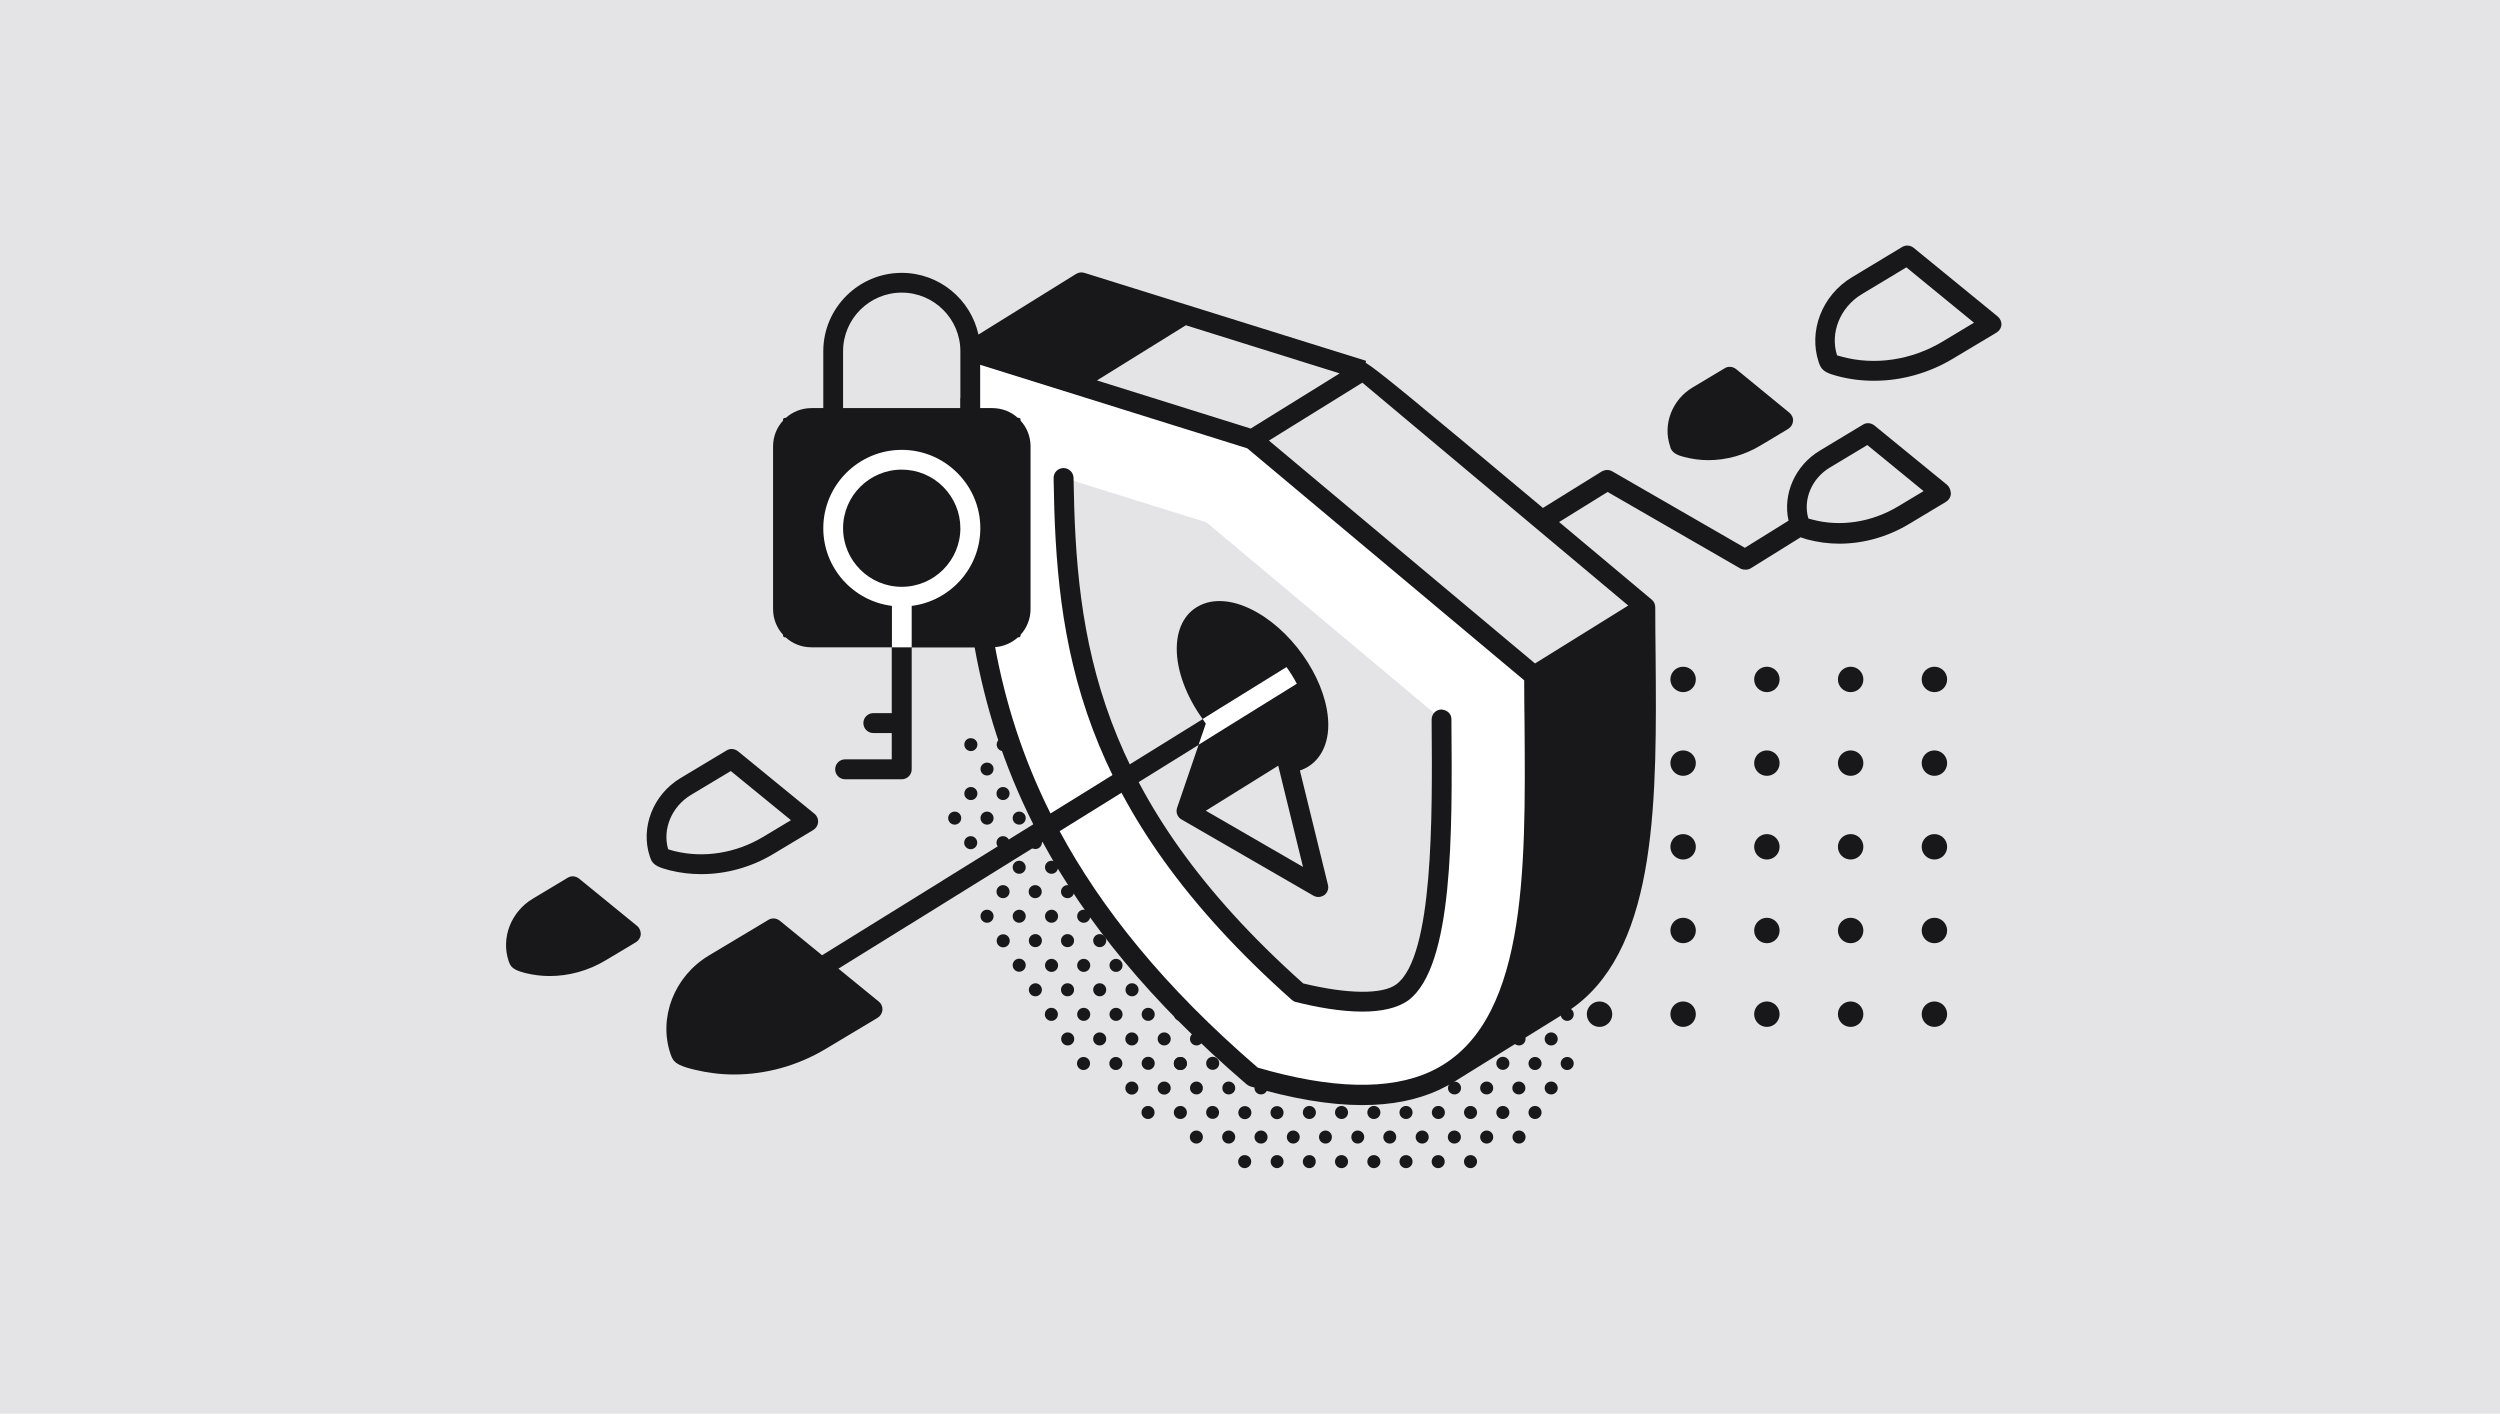<svg width="336" height="190" viewBox="0 0 336 190" fill="none" xmlns="http://www.w3.org/2000/svg">
<rect width="336" height="190" fill="#E4E4E7"/>
<g clip-path="url(#clip0_1757_24055)">
<path d="M128.312 109.077C127.826 109.077 127.433 109.469 127.433 109.954C127.433 110.439 127.826 110.832 128.312 110.832C128.797 110.832 129.19 110.439 129.19 109.954C129.19 109.469 128.797 109.077 128.312 109.077Z" fill="#18181B"/>
<path d="M131.779 103.349C131.779 103.834 132.172 104.227 132.657 104.227C133.143 104.227 133.536 103.834 133.536 103.349C133.536 102.864 133.143 102.494 132.657 102.494C132.172 102.494 131.779 102.887 131.779 103.349Z" fill="#18181B"/>
<path d="M130.485 107.529C130.97 107.529 131.363 107.137 131.363 106.652C131.363 106.167 130.97 105.774 130.485 105.774C129.999 105.774 129.606 106.167 129.606 106.652C129.606 107.137 129.999 107.529 130.485 107.529Z" fill="#18181B"/>
<path d="M133.952 100.069C133.952 100.554 134.345 100.947 134.83 100.947C135.316 100.947 135.709 100.554 135.709 100.069C135.709 99.584 135.316 99.215 134.83 99.215C134.345 99.192 133.952 99.584 133.952 100.069Z" fill="#18181B"/>
<path d="M134.807 107.529C135.293 107.529 135.686 107.137 135.686 106.652C135.686 106.167 135.293 105.774 134.807 105.774C134.322 105.774 133.929 106.167 133.929 106.652C133.929 107.137 134.322 107.529 134.807 107.529Z" fill="#18181B"/>
<path d="M129.606 100.069C129.606 100.554 129.999 100.947 130.485 100.947C130.97 100.947 131.363 100.554 131.363 100.069C131.363 99.584 130.97 99.215 130.485 99.215C129.999 99.192 129.606 99.584 129.606 100.069Z" fill="#18181B"/>
<path d="M132.657 109.077C132.172 109.077 131.779 109.469 131.779 109.954C131.779 110.439 132.172 110.832 132.657 110.832C133.143 110.832 133.536 110.439 133.536 109.954C133.536 109.469 133.12 109.077 132.657 109.077Z" fill="#18181B"/>
<path d="M136.102 109.954C136.102 110.439 136.495 110.832 136.98 110.832C137.466 110.832 137.859 110.439 137.859 109.954C137.859 109.469 137.466 109.077 136.98 109.077C136.495 109.077 136.102 109.469 136.102 109.954Z" fill="#18181B"/>
<path d="M131.34 113.257C131.34 112.772 130.947 112.379 130.461 112.379C129.976 112.379 129.583 112.772 129.583 113.257C129.583 113.742 129.976 114.135 130.461 114.135C130.947 114.135 131.34 113.742 131.34 113.257Z" fill="#18181B"/>
<path d="M135.686 113.257C135.686 112.772 135.293 112.379 134.807 112.379C134.322 112.379 133.929 112.772 133.929 113.257C133.929 113.742 134.322 114.135 134.807 114.135C135.293 114.112 135.686 113.742 135.686 113.257Z" fill="#18181B"/>
<path d="M139.153 114.111C139.639 114.111 140.032 113.719 140.032 113.234C140.032 112.749 139.639 112.356 139.153 112.356C138.668 112.356 138.275 112.749 138.275 113.234C138.275 113.742 138.668 114.111 139.153 114.111Z" fill="#18181B"/>
<path d="M136.98 115.682C136.495 115.682 136.102 116.075 136.102 116.56C136.102 117.045 136.495 117.437 136.98 117.437C137.466 117.437 137.859 117.045 137.859 116.56C137.836 116.075 137.466 115.682 136.98 115.682Z" fill="#18181B"/>
<path d="M140.448 116.56C140.448 117.045 140.841 117.437 141.326 117.437C141.812 117.437 142.205 117.045 142.205 116.56C142.205 116.075 141.812 115.682 141.326 115.682C140.841 115.682 140.448 116.075 140.448 116.56Z" fill="#18181B"/>
<path d="M134.807 120.717C135.293 120.717 135.686 120.324 135.686 119.839C135.686 119.354 135.293 118.961 134.807 118.961C134.322 118.961 133.929 119.354 133.929 119.839C133.929 120.324 134.322 120.717 134.807 120.717Z" fill="#18181B"/>
<path d="M140.009 119.839C140.009 119.354 139.616 118.961 139.13 118.961C138.645 118.961 138.252 119.354 138.252 119.839C138.252 120.324 138.645 120.717 139.13 120.717C139.616 120.717 140.009 120.324 140.009 119.839Z" fill="#18181B"/>
<path d="M143.476 120.717C143.962 120.717 144.355 120.324 144.355 119.839C144.355 119.354 143.962 118.961 143.476 118.961C142.991 118.961 142.598 119.354 142.598 119.839C142.598 120.324 142.991 120.717 143.476 120.717Z" fill="#18181B"/>
<path d="M136.102 123.142C136.102 123.627 136.495 124.019 136.98 124.019C137.466 124.019 137.859 123.627 137.859 123.142C137.859 122.657 137.466 122.264 136.98 122.264C136.495 122.287 136.102 122.657 136.102 123.142Z" fill="#18181B"/>
<path d="M140.448 123.142C140.448 123.627 140.841 124.019 141.326 124.019C141.812 124.019 142.205 123.627 142.205 123.142C142.205 122.657 141.812 122.264 141.326 122.264C140.841 122.287 140.448 122.657 140.448 123.142Z" fill="#18181B"/>
<path d="M144.771 123.142C144.771 123.627 145.164 124.019 145.649 124.019C146.135 124.019 146.528 123.627 146.528 123.142C146.528 122.657 146.135 122.264 145.649 122.264C145.164 122.264 144.771 122.657 144.771 123.142Z" fill="#18181B"/>
<path d="M139.153 127.299C139.639 127.299 140.032 126.906 140.032 126.421C140.032 125.936 139.639 125.544 139.153 125.544C138.668 125.544 138.275 125.936 138.275 126.421C138.275 126.929 138.668 127.299 139.153 127.299Z" fill="#18181B"/>
<path d="M143.476 127.299C143.962 127.299 144.355 126.906 144.355 126.421C144.355 125.936 143.962 125.544 143.476 125.544C142.991 125.544 142.598 125.936 142.598 126.421C142.598 126.929 142.991 127.299 143.476 127.299Z" fill="#18181B"/>
<path d="M147.799 127.299C148.284 127.299 148.677 126.906 148.677 126.421C148.677 125.936 148.284 125.544 147.799 125.544C147.314 125.544 146.921 125.936 146.921 126.421C146.944 126.929 147.337 127.299 147.799 127.299Z" fill="#18181B"/>
<path d="M140.448 129.747C140.448 130.232 140.841 130.625 141.326 130.625C141.812 130.625 142.205 130.232 142.205 129.747C142.205 129.262 141.812 128.87 141.326 128.87C140.841 128.87 140.448 129.262 140.448 129.747Z" fill="#18181B"/>
<path d="M144.771 129.747C144.771 130.232 145.164 130.625 145.649 130.625C146.135 130.625 146.528 130.232 146.528 129.747C146.528 129.262 146.135 128.87 145.649 128.87C145.164 128.87 144.771 129.262 144.771 129.747Z" fill="#18181B"/>
<path d="M149.117 129.747C149.117 130.232 149.51 130.625 149.995 130.625C150.48 130.625 150.873 130.232 150.873 129.747C150.873 129.262 150.48 128.87 149.995 128.87C149.51 128.87 149.117 129.262 149.117 129.747Z" fill="#18181B"/>
<path d="M144.355 133.027C144.355 132.542 143.962 132.149 143.476 132.149C142.991 132.149 142.598 132.542 142.598 133.027C142.598 133.512 142.991 133.904 143.476 133.904C143.962 133.904 144.355 133.512 144.355 133.027Z" fill="#18181B"/>
<path d="M144.771 136.329C144.771 136.814 145.164 137.207 145.649 137.207C146.135 137.207 146.528 136.814 146.528 136.329C146.528 135.844 146.135 135.452 145.649 135.452C145.164 135.452 144.771 135.844 144.771 136.329Z" fill="#18181B"/>
<path d="M148.677 139.632C148.677 139.147 148.284 138.754 147.799 138.754C147.314 138.754 146.921 139.147 146.921 139.632C146.921 140.117 147.314 140.51 147.799 140.51C148.284 140.51 148.677 140.117 148.677 139.632Z" fill="#18181B"/>
<path d="M150.85 142.935C150.85 142.45 150.457 142.057 149.972 142.057C149.486 142.057 149.094 142.45 149.094 142.935C149.094 143.42 149.486 143.812 149.972 143.812C150.457 143.812 150.85 143.397 150.85 142.935Z" fill="#18181B"/>
<path d="M153 146.237C153 145.752 152.607 145.36 152.122 145.36C151.636 145.36 151.243 145.752 151.243 146.237C151.243 146.722 151.636 147.115 152.122 147.115C152.607 147.115 153 146.699 153 146.237Z" fill="#18181B"/>
<path d="M155.173 149.517C155.173 149.032 154.78 148.639 154.295 148.639C153.809 148.639 153.416 149.032 153.416 149.517C153.416 150.002 153.809 150.395 154.295 150.395C154.78 150.395 155.173 150.002 155.173 149.517Z" fill="#18181B"/>
<path d="M158.641 150.395C159.126 150.395 159.519 150.002 159.519 149.517C159.519 149.032 159.126 148.639 158.641 148.639C158.156 148.639 157.762 149.032 157.762 149.517C157.762 150.002 158.156 150.395 158.641 150.395Z" fill="#18181B"/>
<path d="M161.669 152.82C161.669 152.335 161.276 151.942 160.791 151.942C160.305 151.942 159.912 152.335 159.912 152.82C159.912 153.305 160.305 153.697 160.791 153.697C161.276 153.697 161.669 153.305 161.669 152.82Z" fill="#18181B"/>
<path d="M166.015 152.82C166.015 152.335 165.622 151.942 165.136 151.942C164.651 151.942 164.258 152.335 164.258 152.82C164.258 153.305 164.651 153.697 165.136 153.697C165.622 153.697 166.015 153.305 166.015 152.82Z" fill="#18181B"/>
<path d="M168.165 156.122C168.165 155.637 167.772 155.245 167.286 155.245C166.801 155.245 166.408 155.637 166.408 156.122C166.408 156.607 166.801 157 167.286 157C167.795 156.977 168.165 156.584 168.165 156.122Z" fill="#18181B"/>
<path d="M156.468 147.115C156.953 147.115 157.346 146.722 157.346 146.237C157.346 145.753 156.953 145.36 156.468 145.36C155.983 145.36 155.589 145.753 155.589 146.237C155.589 146.722 155.983 147.115 156.468 147.115Z" fill="#18181B"/>
<path d="M147.799 133.904C148.284 133.904 148.677 133.512 148.677 133.027C148.677 132.542 148.284 132.149 147.799 132.149C147.314 132.149 146.921 132.542 146.921 133.027C146.944 133.512 147.337 133.904 147.799 133.904Z" fill="#18181B"/>
<path d="M132.657 124.019C133.143 124.019 133.536 123.627 133.536 123.142C133.536 122.657 133.143 122.264 132.657 122.264C132.172 122.264 131.779 122.657 131.779 123.142C131.779 123.627 132.172 124.019 132.657 124.019Z" fill="#18181B"/>
<path d="M133.952 126.445C133.952 126.93 134.345 127.322 134.83 127.322C135.316 127.322 135.709 126.93 135.709 126.445C135.709 125.96 135.316 125.567 134.83 125.567C134.345 125.567 133.952 125.96 133.952 126.445Z" fill="#18181B"/>
<path d="M136.98 130.602C137.466 130.602 137.859 130.209 137.859 129.724C137.859 129.239 137.466 128.846 136.98 128.846C136.495 128.846 136.102 129.239 136.102 129.724C136.102 130.209 136.495 130.602 136.98 130.602Z" fill="#18181B"/>
<path d="M138.275 133.027C138.275 133.512 138.668 133.904 139.153 133.904C139.639 133.904 140.032 133.512 140.032 133.027C140.032 132.542 139.639 132.149 139.153 132.149C138.668 132.172 138.275 132.565 138.275 133.027Z" fill="#18181B"/>
<path d="M142.182 136.329C142.182 135.844 141.789 135.452 141.303 135.452C140.818 135.452 140.425 135.844 140.425 136.329C140.425 136.814 140.818 137.207 141.303 137.207C141.789 137.207 142.182 136.814 142.182 136.329Z" fill="#18181B"/>
<path d="M142.621 139.632C142.621 140.117 143.014 140.51 143.499 140.51C143.985 140.51 144.378 140.117 144.378 139.632C144.378 139.147 143.985 138.754 143.499 138.754C143.014 138.754 142.621 139.147 142.621 139.632Z" fill="#18181B"/>
<path d="M146.504 142.935C146.504 142.45 146.111 142.057 145.626 142.057C145.141 142.057 144.748 142.45 144.748 142.935C144.748 143.42 145.141 143.812 145.626 143.812C146.111 143.812 146.504 143.397 146.504 142.935Z" fill="#18181B"/>
<path d="M152.145 133.904C152.63 133.904 153.023 133.512 153.023 133.027C153.023 132.542 152.63 132.149 152.145 132.149C151.659 132.149 151.266 132.542 151.266 133.027C151.266 133.512 151.659 133.904 152.145 133.904Z" fill="#18181B"/>
<path d="M149.117 136.329C149.117 136.814 149.51 137.207 149.995 137.207C150.48 137.207 150.873 136.814 150.873 136.329C150.873 135.844 150.48 135.452 149.995 135.452C149.51 135.452 149.117 135.844 149.117 136.329Z" fill="#18181B"/>
<path d="M153.439 136.329C153.439 136.814 153.832 137.207 154.318 137.207C154.803 137.207 155.196 136.814 155.196 136.329C155.196 135.844 154.803 135.452 154.318 135.452C153.832 135.452 153.439 135.844 153.439 136.329Z" fill="#18181B"/>
<path d="M158.641 137.207C159.126 137.207 159.519 136.814 159.519 136.329C159.519 135.845 159.126 135.452 158.641 135.452C158.156 135.452 157.762 135.845 157.762 136.329C157.762 136.814 158.156 137.207 158.641 137.207Z" fill="#18181B"/>
<path d="M210.63 137.207C211.116 137.207 211.509 136.814 211.509 136.329C211.509 135.844 211.116 135.452 210.63 135.452C210.145 135.452 209.752 135.844 209.752 136.329C209.752 136.814 210.168 137.207 210.63 137.207Z" fill="#18181B"/>
<path d="M153 139.632C153 139.147 152.607 138.754 152.122 138.754C151.636 138.754 151.243 139.147 151.243 139.632C151.243 140.117 151.636 140.51 152.122 140.51C152.607 140.51 153 140.117 153 139.632Z" fill="#18181B"/>
<path d="M156.468 140.51C156.953 140.51 157.346 140.117 157.346 139.632C157.346 139.147 156.953 138.754 156.468 138.754C155.982 138.754 155.589 139.147 155.589 139.632C155.589 140.117 156.005 140.51 156.468 140.51Z" fill="#18181B"/>
<path d="M160.814 140.51C161.299 140.51 161.692 140.117 161.692 139.632C161.692 139.147 161.299 138.754 160.814 138.754C160.328 138.754 159.935 139.147 159.935 139.632C159.935 140.117 160.328 140.51 160.814 140.51Z" fill="#18181B"/>
<path d="M203.279 139.632C203.279 140.117 203.672 140.51 204.157 140.51C204.643 140.51 205.036 140.117 205.036 139.632C205.036 139.147 204.643 138.754 204.157 138.754C203.672 138.754 203.279 139.147 203.279 139.632Z" fill="#18181B"/>
<path d="M208.48 138.754C207.995 138.754 207.602 139.147 207.602 139.632C207.602 140.117 207.995 140.51 208.48 140.51C208.966 140.51 209.359 140.117 209.359 139.632C209.359 139.147 208.943 138.754 208.48 138.754Z" fill="#18181B"/>
<path d="M158.641 143.812C159.126 143.812 159.519 143.419 159.519 142.935C159.519 142.45 159.126 142.057 158.641 142.057C158.156 142.057 157.762 142.45 157.762 142.935C157.762 143.419 158.156 143.812 158.641 143.812Z" fill="#18181B"/>
<path d="M162.987 143.789C163.472 143.789 163.865 143.397 163.865 142.912C163.865 142.427 163.472 142.034 162.987 142.034C162.501 142.034 162.108 142.427 162.108 142.912C162.108 143.397 162.501 143.789 162.987 143.789Z" fill="#18181B"/>
<path d="M201.985 143.789C202.47 143.789 202.863 143.397 202.863 142.912C202.863 142.427 202.47 142.034 201.985 142.034C201.499 142.034 201.106 142.427 201.106 142.912C201.106 143.397 201.499 143.789 201.985 143.789Z" fill="#18181B"/>
<path d="M207.186 142.935C207.186 142.45 206.793 142.057 206.307 142.057C205.822 142.057 205.429 142.45 205.429 142.935C205.429 143.42 205.822 143.812 206.307 143.812C206.793 143.812 207.186 143.397 207.186 142.935Z" fill="#18181B"/>
<path d="M211.509 142.935C211.509 142.45 211.116 142.057 210.63 142.057C210.145 142.057 209.752 142.45 209.752 142.935C209.752 143.42 210.145 143.812 210.63 143.812C211.116 143.812 211.509 143.397 211.509 142.935Z" fill="#18181B"/>
<path d="M166.015 146.237C166.015 145.752 165.622 145.36 165.136 145.36C164.651 145.36 164.281 145.752 164.281 146.237C164.281 146.722 164.674 147.092 165.136 147.092C165.622 147.092 166.015 146.699 166.015 146.237Z" fill="#18181B"/>
<path d="M168.604 146.237C168.604 146.722 168.997 147.092 169.482 147.092C169.968 147.092 170.338 146.699 170.338 146.237C170.338 145.752 169.945 145.36 169.482 145.36C168.997 145.36 168.604 145.752 168.604 146.237Z" fill="#18181B"/>
<path d="M154.318 143.789C154.803 143.789 155.196 143.397 155.196 142.912C155.196 142.427 154.803 142.034 154.318 142.034C153.832 142.034 153.439 142.427 153.439 142.912C153.439 143.397 153.832 143.789 154.318 143.789Z" fill="#18181B"/>
<path d="M158.641 143.812C159.126 143.812 159.519 143.419 159.519 142.935C159.519 142.45 159.126 142.057 158.641 142.057C158.156 142.057 157.762 142.45 157.762 142.935C157.762 143.419 158.156 143.812 158.641 143.812Z" fill="#18181B"/>
<path d="M159.935 146.237C159.935 146.722 160.328 147.092 160.814 147.092C161.299 147.092 161.669 146.699 161.669 146.237C161.669 145.752 161.276 145.36 160.814 145.36C160.328 145.36 159.935 145.752 159.935 146.237Z" fill="#18181B"/>
<path d="M194.61 146.237C194.61 146.722 195.003 147.092 195.489 147.092C195.974 147.092 196.367 146.699 196.367 146.237C196.367 145.752 195.974 145.36 195.489 145.36C195.003 145.36 194.61 145.752 194.61 146.237Z" fill="#18181B"/>
<path d="M198.933 146.237C198.933 146.722 199.326 147.092 199.812 147.092C200.297 147.092 200.69 146.699 200.69 146.237C200.69 145.752 200.297 145.36 199.812 145.36C199.326 145.36 198.933 145.752 198.933 146.237Z" fill="#18181B"/>
<path d="M204.134 145.36C203.649 145.36 203.256 145.752 203.256 146.237C203.256 146.722 203.649 147.092 204.134 147.092C204.62 147.092 205.013 146.699 205.013 146.237C205.013 145.752 204.62 145.36 204.134 145.36Z" fill="#18181B"/>
<path d="M207.602 146.237C207.602 146.722 207.995 147.092 208.48 147.092C208.966 147.092 209.359 146.699 209.359 146.237C209.359 145.752 208.966 145.36 208.48 145.36C207.995 145.36 207.602 145.752 207.602 146.237Z" fill="#18181B"/>
<path d="M167.309 148.662C166.824 148.662 166.431 149.055 166.431 149.54C166.431 150.025 166.824 150.418 167.309 150.418C167.795 150.418 168.188 150.025 168.188 149.54C168.188 149.055 167.795 148.662 167.309 148.662Z" fill="#18181B"/>
<path d="M163.842 149.517C163.842 149.032 163.449 148.639 162.963 148.639C162.478 148.639 162.108 149.032 162.108 149.517C162.108 150.002 162.501 150.372 162.963 150.372C163.449 150.395 163.842 150.002 163.842 149.517Z" fill="#18181B"/>
<path d="M171.632 148.662C171.147 148.662 170.754 149.055 170.754 149.54C170.754 150.025 171.147 150.418 171.632 150.418C172.118 150.418 172.511 150.025 172.511 149.54C172.511 149.055 172.118 148.662 171.632 148.662Z" fill="#18181B"/>
<path d="M175.978 150.395C176.463 150.395 176.857 150.002 176.857 149.517C176.857 149.032 176.463 148.639 175.978 148.639C175.493 148.639 175.1 149.032 175.1 149.517C175.1 150.002 175.493 150.395 175.978 150.395Z" fill="#18181B"/>
<path d="M180.301 150.395C180.786 150.395 181.179 150.002 181.179 149.517C181.179 149.032 180.786 148.639 180.301 148.639C179.816 148.639 179.423 149.032 179.423 149.517C179.423 150.002 179.839 150.395 180.301 150.395Z" fill="#18181B"/>
<path d="M184.647 150.395C185.132 150.395 185.525 150.002 185.525 149.517C185.525 149.032 185.132 148.639 184.647 148.639C184.162 148.639 183.769 149.032 183.769 149.517C183.769 150.002 184.162 150.395 184.647 150.395Z" fill="#18181B"/>
<path d="M188.97 150.395C189.455 150.395 189.848 150.002 189.848 149.517C189.848 149.032 189.455 148.639 188.97 148.639C188.485 148.639 188.091 149.032 188.091 149.517C188.091 150.002 188.485 150.395 188.97 150.395Z" fill="#18181B"/>
<path d="M193.316 150.395C193.801 150.395 194.194 150.002 194.194 149.517C194.194 149.032 193.801 148.639 193.316 148.639C192.83 148.639 192.437 149.032 192.437 149.517C192.437 150.002 192.83 150.395 193.316 150.395Z" fill="#18181B"/>
<path d="M197.639 150.395C198.124 150.395 198.517 150.002 198.517 149.517C198.517 149.032 198.124 148.639 197.639 148.639C197.153 148.639 196.76 149.032 196.76 149.517C196.783 150.002 197.153 150.395 197.639 150.395Z" fill="#18181B"/>
<path d="M201.985 150.395C202.47 150.395 202.863 150.002 202.863 149.517C202.863 149.032 202.47 148.639 201.985 148.639C201.499 148.639 201.106 149.032 201.106 149.517C201.106 150.002 201.499 150.395 201.985 150.395Z" fill="#18181B"/>
<path d="M206.307 150.395C206.793 150.395 207.186 150.002 207.186 149.517C207.186 149.032 206.793 148.639 206.307 148.639C205.822 148.639 205.429 149.032 205.429 149.517C205.429 150.002 205.822 150.395 206.307 150.395Z" fill="#18181B"/>
<path d="M174.684 152.82C174.684 152.335 174.291 151.942 173.805 151.942C173.32 151.942 172.95 152.335 172.95 152.82C172.95 153.305 173.343 153.697 173.805 153.697C174.291 153.697 174.684 153.305 174.684 152.82Z" fill="#18181B"/>
<path d="M169.482 151.942C168.997 151.942 168.604 152.335 168.604 152.82C168.604 153.305 168.997 153.697 169.482 153.697C169.968 153.697 170.361 153.305 170.361 152.82C170.361 152.335 169.945 151.942 169.482 151.942Z" fill="#18181B"/>
<path d="M172.511 156.122C172.511 155.637 172.118 155.245 171.632 155.245C171.147 155.245 170.777 155.637 170.777 156.122C170.777 156.607 171.17 157 171.632 157C172.118 156.977 172.511 156.584 172.511 156.122Z" fill="#18181B"/>
<path d="M178.151 151.942C177.666 151.942 177.273 152.335 177.273 152.82C177.273 153.305 177.666 153.697 178.151 153.697C178.637 153.697 179.007 153.305 179.007 152.82C179.007 152.335 178.614 151.942 178.151 151.942Z" fill="#18181B"/>
<path d="M182.474 153.697C182.96 153.697 183.353 153.305 183.353 152.82C183.353 152.335 182.96 151.942 182.474 151.942C181.989 151.942 181.619 152.335 181.619 152.82C181.619 153.305 181.989 153.697 182.474 153.697Z" fill="#18181B"/>
<path d="M186.797 151.942C186.311 151.942 185.918 152.335 185.918 152.82C185.918 153.305 186.311 153.697 186.797 153.697C187.282 153.697 187.652 153.305 187.652 152.82C187.652 152.335 187.282 151.942 186.797 151.942Z" fill="#18181B"/>
<path d="M191.143 151.942C190.657 151.942 190.264 152.335 190.264 152.82C190.264 153.305 190.657 153.697 191.143 153.697C191.628 153.697 192.021 153.305 192.021 152.82C192.021 152.335 191.628 151.942 191.143 151.942Z" fill="#18181B"/>
<path d="M195.466 151.942C194.98 151.942 194.587 152.335 194.587 152.82C194.587 153.305 194.98 153.697 195.466 153.697C195.951 153.697 196.344 153.305 196.344 152.82C196.344 152.335 195.951 151.942 195.466 151.942Z" fill="#18181B"/>
<path d="M198.933 152.82C198.933 153.305 199.326 153.697 199.812 153.697C200.297 153.697 200.69 153.305 200.69 152.82C200.69 152.335 200.297 151.942 199.812 151.942C199.326 151.942 198.933 152.335 198.933 152.82Z" fill="#18181B"/>
<path d="M203.279 152.82C203.279 153.305 203.672 153.697 204.157 153.697C204.643 153.697 205.036 153.305 205.036 152.82C205.036 152.335 204.643 151.942 204.157 151.942C203.672 151.942 203.279 152.335 203.279 152.82Z" fill="#18181B"/>
<path d="M180.301 155.245C179.816 155.245 179.423 155.637 179.423 156.122C179.423 156.607 179.816 157 180.301 157C180.786 157 181.179 156.607 181.179 156.122C181.179 155.637 180.786 155.245 180.301 155.245Z" fill="#18181B"/>
<path d="M175.978 155.245C175.493 155.245 175.1 155.637 175.1 156.122C175.1 156.607 175.493 157 175.978 157C176.464 157 176.834 156.607 176.834 156.122C176.857 155.637 176.464 155.245 175.978 155.245Z" fill="#18181B"/>
<path d="M184.647 155.245C184.162 155.245 183.769 155.637 183.769 156.122C183.769 156.607 184.162 157 184.647 157C185.132 157 185.525 156.607 185.525 156.122C185.525 155.637 185.132 155.245 184.647 155.245Z" fill="#18181B"/>
<path d="M188.97 157C189.455 157 189.848 156.607 189.848 156.122C189.848 155.638 189.455 155.245 188.97 155.245C188.485 155.245 188.091 155.638 188.091 156.122C188.091 156.607 188.485 157 188.97 157Z" fill="#18181B"/>
<path d="M194.171 156.122C194.171 155.637 193.778 155.245 193.293 155.245C192.807 155.245 192.414 155.637 192.414 156.122C192.414 156.607 192.807 157 193.293 157C193.778 157 194.171 156.584 194.171 156.122Z" fill="#18181B"/>
<path d="M198.517 156.122C198.517 155.637 198.124 155.245 197.639 155.245C197.153 155.245 196.76 155.637 196.76 156.122C196.76 156.607 197.153 157 197.639 157C198.124 157 198.517 156.584 198.517 156.122Z" fill="#18181B"/>
<path d="M259.985 89.607C260.932 89.607 261.695 90.369 261.695 91.316C261.695 92.263 260.932 93.025 259.985 93.025C259.037 93.025 258.274 92.263 258.274 91.316C258.274 90.369 259.037 89.607 259.985 89.607Z" fill="#18181B"/>
<path d="M247.016 91.316C247.016 90.369 247.779 89.607 248.727 89.607C249.675 89.607 250.437 90.369 250.437 91.316C250.437 92.263 249.675 93.025 248.727 93.025C247.779 93.025 247.016 92.263 247.016 91.316Z" fill="#18181B"/>
<path d="M237.469 89.607C238.417 89.607 239.179 90.369 239.179 91.316C239.179 92.263 238.417 93.025 237.469 93.025C236.521 93.025 235.758 92.263 235.758 91.316C235.758 90.369 236.544 89.607 237.469 89.607Z" fill="#18181B"/>
<path d="M224.5 91.316C224.5 90.369 225.263 89.607 226.211 89.607C227.159 89.607 227.922 90.369 227.922 91.316C227.922 92.263 227.159 93.025 226.211 93.025C225.286 93.025 224.5 92.263 224.5 91.316Z" fill="#18181B"/>
<path d="M216.687 91.316C216.687 92.263 215.924 93.025 214.976 93.025C214.028 93.025 213.266 92.263 213.266 91.316C213.266 90.369 214.028 89.607 214.976 89.607C215.924 89.607 216.687 90.369 216.687 91.316Z" fill="white"/>
<path d="M259.985 100.855C260.932 100.855 261.695 101.617 261.695 102.564C261.695 103.511 260.932 104.273 259.985 104.273C259.037 104.273 258.274 103.511 258.274 102.564C258.274 101.617 259.037 100.855 259.985 100.855Z" fill="#18181B"/>
<path d="M259.985 112.102C260.932 112.102 261.695 112.864 261.695 113.811C261.695 114.758 260.932 115.52 259.985 115.52C259.037 115.52 258.274 114.758 258.274 113.811C258.274 112.864 259.037 112.102 259.985 112.102Z" fill="#18181B"/>
<path d="M259.985 123.35C260.932 123.35 261.695 124.112 261.695 125.059C261.695 126.006 260.932 126.768 259.985 126.768C259.037 126.768 258.274 126.006 258.274 125.059C258.274 124.112 259.037 123.35 259.985 123.35Z" fill="#18181B"/>
<path d="M259.985 134.597C260.932 134.597 261.695 135.36 261.695 136.306C261.695 137.253 260.932 138.016 259.985 138.016C259.037 138.016 258.274 137.253 258.274 136.306C258.274 135.36 259.037 134.597 259.985 134.597Z" fill="#18181B"/>
<path d="M247.016 102.564C247.016 101.617 247.779 100.855 248.727 100.855C249.675 100.855 250.437 101.617 250.437 102.564C250.437 103.511 249.675 104.273 248.727 104.273C247.779 104.273 247.016 103.511 247.016 102.564Z" fill="#18181B"/>
<path d="M247.016 113.811C247.016 112.864 247.779 112.102 248.727 112.102C249.675 112.102 250.437 112.864 250.437 113.811C250.437 114.758 249.675 115.52 248.727 115.52C247.779 115.52 247.016 114.758 247.016 113.811Z" fill="#18181B"/>
<path d="M247.016 125.059C247.016 124.112 247.779 123.35 248.727 123.35C249.675 123.35 250.437 124.112 250.437 125.059C250.437 126.006 249.675 126.768 248.727 126.768C247.779 126.768 247.016 126.006 247.016 125.059Z" fill="#18181B"/>
<path d="M247.016 136.306C247.016 135.36 247.779 134.597 248.727 134.597C249.675 134.597 250.437 135.36 250.437 136.306C250.437 137.253 249.675 138.016 248.727 138.016C247.779 138.016 247.016 137.253 247.016 136.306Z" fill="#18181B"/>
<path d="M237.469 100.855C238.417 100.855 239.179 101.617 239.179 102.564C239.179 103.511 238.417 104.273 237.469 104.273C236.521 104.273 235.758 103.511 235.758 102.564C235.758 101.617 236.544 100.855 237.469 100.855Z" fill="#18181B"/>
<path d="M237.469 112.102C238.417 112.102 239.179 112.864 239.179 113.811C239.179 114.758 238.417 115.52 237.469 115.52C236.521 115.52 235.758 114.758 235.758 113.811C235.758 112.864 236.544 112.102 237.469 112.102Z" fill="#18181B"/>
<path d="M237.469 123.35C238.417 123.35 239.179 124.112 239.179 125.059C239.179 126.006 238.417 126.768 237.469 126.768C236.521 126.768 235.758 126.006 235.758 125.059C235.758 124.112 236.544 123.35 237.469 123.35Z" fill="#18181B"/>
<path d="M237.469 138.016C238.414 138.016 239.179 137.25 239.179 136.306C239.179 135.363 238.414 134.597 237.469 134.597C236.524 134.597 235.758 135.363 235.758 136.306C235.758 137.25 236.524 138.016 237.469 138.016Z" fill="#18181B"/>
<path d="M224.5 102.564C224.5 101.617 225.263 100.855 226.211 100.855C227.159 100.855 227.922 101.617 227.922 102.564C227.922 103.511 227.159 104.273 226.211 104.273C225.286 104.273 224.5 103.511 224.5 102.564Z" fill="#18181B"/>
<path d="M224.5 113.811C224.5 112.864 225.263 112.102 226.211 112.102C227.159 112.102 227.922 112.864 227.922 113.811C227.922 114.758 227.159 115.52 226.211 115.52C225.286 115.52 224.5 114.758 224.5 113.811Z" fill="#18181B"/>
<path d="M224.5 125.059C224.5 124.112 225.263 123.35 226.211 123.35C227.159 123.35 227.922 124.112 227.922 125.059C227.922 126.006 227.159 126.768 226.211 126.768C225.286 126.768 224.5 126.006 224.5 125.059Z" fill="#18181B"/>
<path d="M224.5 136.306C224.5 135.36 225.263 134.597 226.211 134.597C227.159 134.597 227.922 135.36 227.922 136.306C227.922 137.253 227.159 138.016 226.211 138.016C225.286 138.016 224.5 137.253 224.5 136.306Z" fill="#18181B"/>
<path d="M214.976 100.855C215.924 100.855 216.687 101.617 216.687 102.564C216.687 103.511 215.924 104.273 214.976 104.273C214.028 104.273 213.266 103.511 213.266 102.564C213.266 101.617 214.028 100.855 214.976 100.855Z" fill="white"/>
<path d="M214.976 112.102C215.924 112.102 216.687 112.864 216.687 113.811C216.687 114.758 215.924 115.52 214.976 115.52C214.028 115.52 213.266 114.758 213.266 113.811C213.266 112.864 214.028 112.102 214.976 112.102Z" fill="white"/>
<path d="M214.976 123.35C215.924 123.35 216.687 124.112 216.687 125.059C216.687 126.006 215.924 126.768 214.976 126.768C214.028 126.768 213.266 126.006 213.266 125.059C213.266 124.112 214.028 123.35 214.976 123.35Z" fill="white"/>
<path d="M214.976 138.016C215.921 138.016 216.687 137.25 216.687 136.306C216.687 135.363 215.921 134.597 214.976 134.597C214.031 134.597 213.266 135.363 213.266 136.306C213.266 137.25 214.031 138.016 214.976 138.016Z" fill="#18181B"/>
<path d="M206.192 90.808L168.28 59.052L130.415 47.204C130.461 78.106 127.271 109.423 168.396 144.667C179.423 147.9 187.259 147.762 192.807 145.198C207.972 138.247 206.215 113.419 206.192 90.808ZM188.438 133.327C186.173 135.036 181.156 135.036 174.476 133.35C146.782 108.753 143.268 87.483 142.921 64.202L162.154 70.207L193.686 96.628C193.686 96.813 193.686 96.998 193.686 97.183C193.801 110.717 193.963 129.17 188.438 133.327Z" fill="white"/>
<path d="M183.098 135.96C180.162 135.96 176.903 135.359 174.152 134.667C173.944 134.62 173.759 134.505 173.597 134.366C144.632 108.615 141.927 86.512 141.604 64.248C141.604 63.509 142.182 62.909 142.921 62.909H142.944C143.661 62.909 144.262 63.486 144.285 64.225C144.609 85.796 147.198 107.229 175.146 132.172C181.156 133.627 185.826 133.673 187.675 132.288C192.669 128.546 192.507 109.723 192.414 97.275V96.698C192.414 95.958 192.992 95.358 193.732 95.358C194.518 95.427 195.073 95.935 195.073 96.674V97.229C195.188 111.779 195.35 129.863 189.293 134.436C187.745 135.544 185.525 135.96 183.098 135.96Z" fill="#18181B"/>
<path d="M261.672 65.149L251.917 57.181C251.478 56.835 250.876 56.765 250.391 57.066L244.566 60.576C241.26 62.562 239.572 66.419 240.382 69.976L234.51 73.625L216.687 63.348C216.687 63.348 216.664 63.325 216.641 63.325C216.271 63.117 215.832 63.117 215.462 63.278C215.415 63.301 215.346 63.325 215.3 63.348L207.371 68.267C189.848 53.601 185.086 49.675 183.537 48.751L183.607 48.497L145.742 36.672C145.372 36.557 144.979 36.603 144.632 36.811L131.502 44.964C130.461 40.229 126.231 36.672 121.192 36.672C115.389 36.672 110.65 41.407 110.65 47.204V54.848H109.055C107.738 54.848 106.512 55.356 105.611 56.165H105.472C105.357 56.165 105.241 56.257 105.241 56.396V56.534C104.409 57.435 103.9 58.659 103.9 59.976V81.87C103.9 83.187 104.409 84.411 105.241 85.311V85.427C105.241 85.542 105.357 85.658 105.472 85.658H105.588C106.489 86.489 107.715 86.997 109.032 86.997H119.851V95.843H117.377C116.638 95.843 116.037 96.444 116.037 97.183C116.037 97.922 116.638 98.522 117.377 98.522H119.851V102.056H113.586C112.846 102.056 112.245 102.656 112.245 103.395C112.245 104.134 112.846 104.735 113.586 104.735H121.192C121.538 104.735 121.885 104.596 122.139 104.342C122.394 104.088 122.532 103.765 122.532 103.395V87.02H130.993C132.403 94.804 134.807 102.702 138.876 110.786L126.763 118.292C126.763 118.292 126.74 118.292 126.74 118.315L110.489 128.385L104.802 123.742C104.363 123.396 103.762 123.327 103.276 123.627L95.255 128.431C90.608 131.225 88.458 136.791 90.123 141.665C90.215 141.942 90.308 142.15 90.4 142.311C90.77 142.958 91.533 143.327 93.336 143.766C95.07 144.182 96.85 144.413 98.653 144.413C102.906 144.413 107.206 143.235 110.974 140.972L117.955 136.791C118.325 136.56 118.556 136.168 118.603 135.752C118.626 135.313 118.464 134.898 118.117 134.62L112.685 130.186L121.885 124.481C121.908 124.481 121.908 124.458 121.931 124.458L140.124 113.165C145.834 123.696 154.48 134.528 167.541 145.729C167.679 145.845 167.841 145.937 168.026 146.007C173.713 147.669 178.706 148.524 183.075 148.524C187.005 148.524 190.426 147.854 193.385 146.492C194.171 146.122 194.911 145.729 195.604 145.291L210.422 136.099C210.861 135.821 211.301 135.521 211.74 135.198C222.836 126.837 222.674 107.044 222.512 87.921C222.489 85.82 222.466 83.695 222.466 81.616C222.466 81.224 222.304 80.854 222.004 80.6C217.311 76.651 213.173 73.186 209.544 70.161L216.063 66.119L233.886 76.397C233.909 76.42 233.955 76.42 233.978 76.443C234.001 76.443 234.024 76.466 234.048 76.466C234.071 76.466 234.071 76.466 234.094 76.489C234.232 76.535 234.394 76.558 234.533 76.558C234.579 76.558 234.602 76.558 234.649 76.558C234.672 76.558 234.695 76.558 234.718 76.558C234.764 76.558 234.833 76.535 234.88 76.535C234.88 76.535 234.88 76.535 234.903 76.535C234.949 76.535 234.995 76.512 235.042 76.489H235.065C235.111 76.466 235.157 76.443 235.203 76.42H235.226C235.25 76.42 235.25 76.397 235.273 76.397L242 72.216C242.254 72.309 242.531 72.401 242.855 72.493C244.265 72.863 245.721 73.071 247.201 73.071C250.414 73.071 253.65 72.17 256.517 70.461L261.556 67.436C261.926 67.204 262.157 66.835 262.204 66.396C262.181 65.842 261.996 65.426 261.672 65.149ZM159.38 43.716L180.047 50.183L168.095 57.597L147.429 51.13L159.38 43.716ZM113.309 47.204C113.309 42.862 116.846 39.328 121.192 39.328C125.538 39.328 129.074 42.862 129.074 47.204V53.486H129.051C129.051 53.948 129.051 54.386 129.051 54.848H113.309V47.204ZM192.252 144.02C186.751 146.561 178.937 146.376 169.043 143.489C156.352 132.565 147.961 121.987 142.413 111.71L161.091 100.116L158.201 108.569C157.993 109.169 158.248 109.839 158.803 110.139L176.51 120.37C176.718 120.486 176.949 120.555 177.18 120.555C177.458 120.555 177.735 120.463 177.989 120.301C178.406 119.978 178.614 119.447 178.475 118.915L174.707 103.557C177.065 102.772 178.521 100.508 178.521 97.437C178.521 92.055 174.337 85.404 168.997 82.332C165.992 80.6 163.079 80.3 160.976 81.524C159.149 82.563 158.155 84.596 158.155 87.205C158.155 90.138 159.427 93.58 161.646 96.651L141.188 109.331C137.396 101.755 135.108 94.319 133.744 86.974C134.923 86.882 135.986 86.397 136.819 85.658H136.934C137.05 85.658 137.165 85.542 137.165 85.427V85.311C137.997 84.411 138.506 83.187 138.506 81.87V59.976C138.506 58.659 137.997 57.435 137.165 56.534V56.396C137.165 56.257 137.05 56.165 136.934 56.165H136.795C135.894 55.333 134.669 54.848 133.351 54.848H131.733V49.028L167.633 60.253L204.851 91.432C204.851 93.326 204.874 95.219 204.897 97.136C205.059 117.253 205.244 138.039 192.252 144.02ZM171.794 102.91L175.123 116.514L162.062 108.961L171.794 102.91ZM206.307 89.168L170.546 59.214L183.098 51.43C187.698 55.287 212.618 76.166 218.837 81.385L206.307 89.168ZM255.107 68.059C251.524 70.207 247.317 70.854 243.502 69.814C243.294 69.768 243.156 69.722 243.04 69.676C242.3 67.135 243.502 64.294 245.93 62.84L250.969 59.814L258.528 66.004L255.107 68.059Z" fill="#18181B"/>
<path d="M268.468 42.515L257.187 33.3C256.748 32.954 256.147 32.907 255.662 33.185L248.888 37.273C244.889 39.675 243.017 44.502 244.45 48.728C244.542 48.982 244.612 49.167 244.704 49.305C245.051 49.929 245.768 50.229 246.9 50.529C248.519 50.968 250.183 51.176 251.87 51.176C255.523 51.176 259.245 50.16 262.527 48.174L268.353 44.686C268.723 44.455 268.954 44.086 269 43.647C269 43.208 268.815 42.792 268.468 42.515ZM261.117 45.887C256.933 48.405 251.986 49.144 247.548 47.943C247.201 47.85 246.993 47.781 246.9 47.758C245.929 44.732 247.316 41.291 250.229 39.536L256.216 35.933L265.301 43.37L261.117 45.887Z" fill="#18181B"/>
<path d="M94.237 117.484C97.589 117.484 100.964 116.56 103.923 114.781L109.31 111.548C109.679 111.317 109.911 110.947 109.957 110.509C109.98 110.07 109.818 109.654 109.471 109.377L99.184 100.97C98.745 100.624 98.144 100.554 97.659 100.855L91.463 104.573C87.765 106.79 86.031 111.248 87.349 115.151C87.372 115.243 87.534 115.636 87.58 115.705C87.927 116.283 88.551 116.606 90.03 116.975C91.417 117.322 92.827 117.484 94.237 117.484ZM92.827 106.86L98.213 103.626L106.304 110.232L102.536 112.495C98.907 114.666 94.584 115.359 90.654 114.389C90.238 114.273 89.961 114.204 89.799 114.135C89.013 111.456 90.261 108.43 92.827 106.86Z" fill="#18181B"/>
<path d="M85.615 124.435L77.825 118.084C77.385 117.738 76.784 117.668 76.299 117.968L71.606 120.786C68.67 122.541 67.306 126.075 68.37 129.193C68.393 129.285 68.532 129.586 68.578 129.678C68.925 130.255 69.595 130.509 70.635 130.787C71.699 131.041 72.785 131.179 73.872 131.179C76.461 131.179 79.073 130.463 81.385 129.077L85.476 126.629C85.846 126.398 86.077 126.029 86.124 125.59C86.124 125.128 85.962 124.712 85.615 124.435Z" fill="#18181B"/>
<path d="M224.616 60.414C224.939 60.946 225.517 61.2 226.303 61.407C227.367 61.685 228.476 61.846 229.586 61.846C232.013 61.846 234.464 61.177 236.636 59.86L240.335 57.643C240.705 57.412 240.936 57.042 240.982 56.604C241.029 56.165 240.821 55.749 240.497 55.472L233.331 49.606C232.892 49.259 232.291 49.19 231.805 49.49L227.482 52.077C224.731 53.717 223.46 57.042 224.454 59.953C224.454 60.045 224.57 60.345 224.616 60.414Z" fill="#18181B"/>
<path d="M131.756 70.992C131.756 68.175 130.646 65.542 128.658 63.556C126.67 61.569 124.012 60.461 121.192 60.461C115.389 60.461 110.65 65.195 110.65 70.992C110.65 76.35 114.673 80.785 119.874 81.431V86.998H122.532V81.431C127.711 80.785 131.756 76.35 131.756 70.992ZM121.192 78.868C116.846 78.868 113.309 75.334 113.309 70.992C113.309 66.65 116.846 63.117 121.192 63.117C123.295 63.117 125.283 63.948 126.763 65.426C128.242 66.927 129.074 68.891 129.074 70.992C129.074 75.334 125.538 78.868 121.192 78.868Z" fill="white"/>
<path d="M172.904 89.653L163.911 95.219L161.646 96.628C161.785 96.836 161.9 97.067 162.062 97.252L161.091 100.093L164.651 97.875L174.291 91.894C173.898 91.131 173.435 90.392 172.904 89.653Z" fill="white"/>
</g>
<defs>
<clipPath id="clip0_1757_24055">
<rect width="201" height="124" fill="white" transform="translate(68 33)"/>
</clipPath>
</defs>
</svg>
